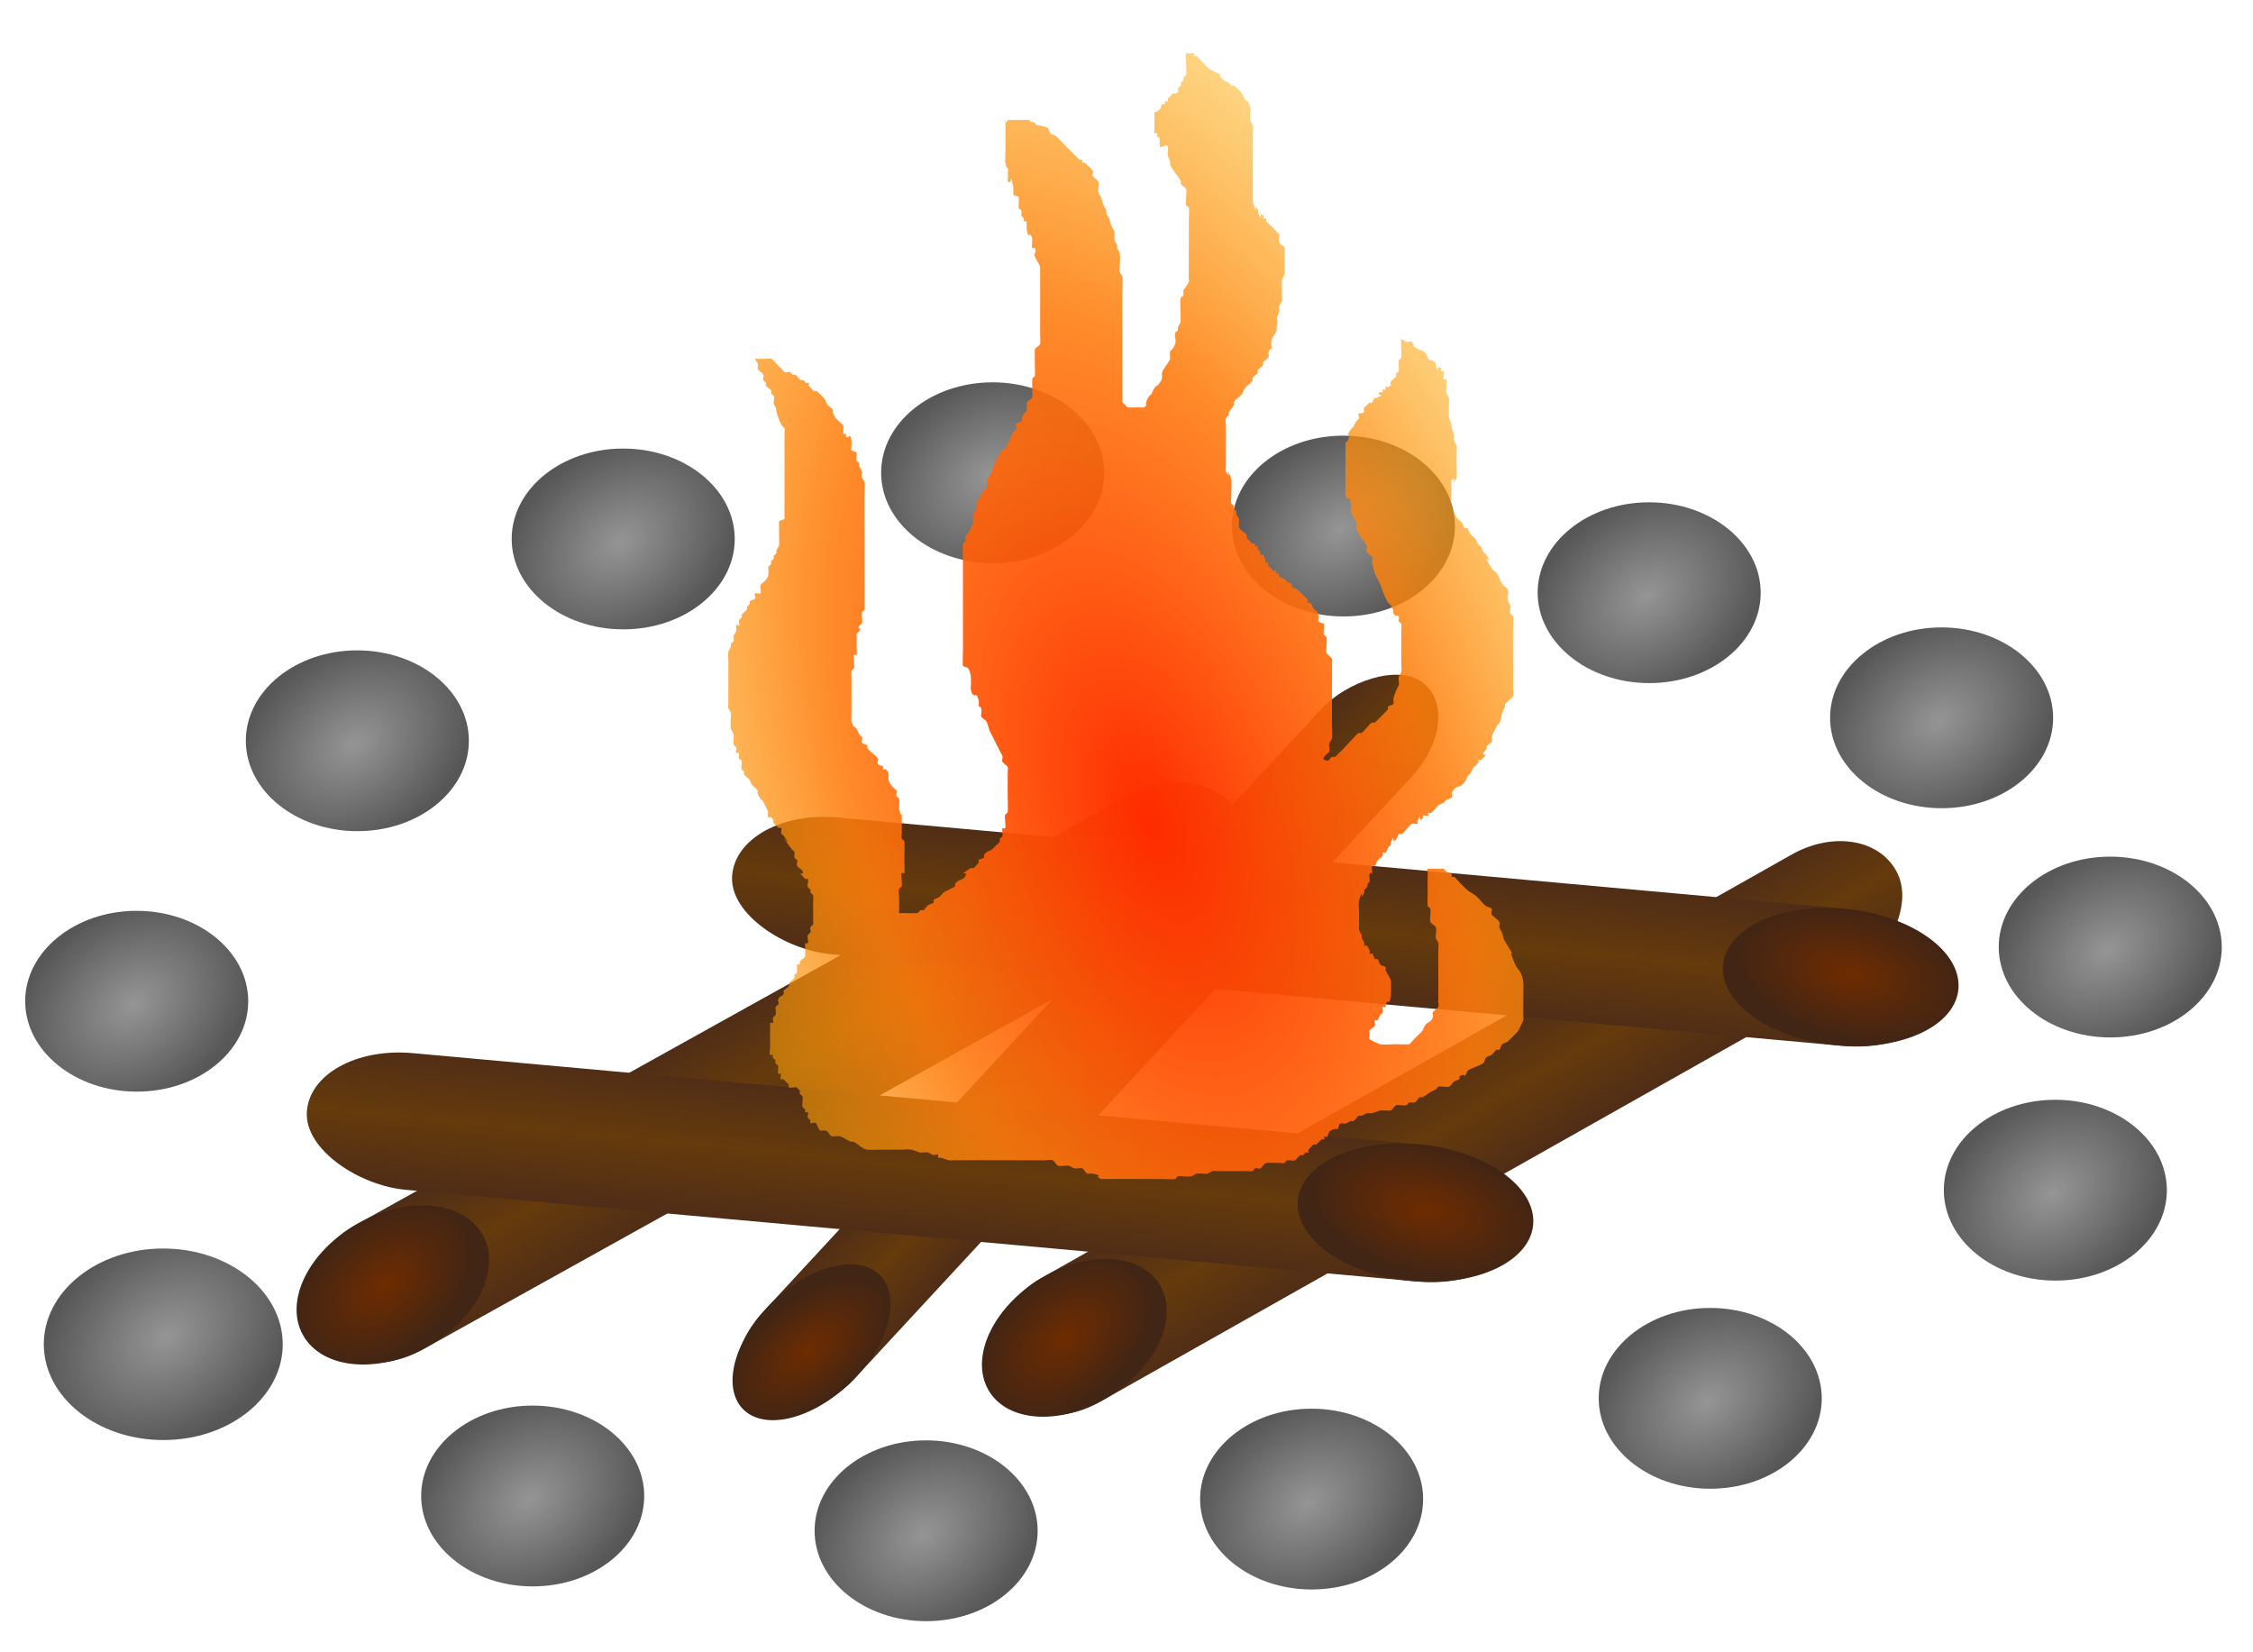 <?xml version="1.0" encoding="UTF-8" standalone="no"?>
<svg
   xmlns:dc="http://purl.org/dc/elements/1.1/"
   xmlns:cc="http://creativecommons.org/ns#"
   xmlns:rdf="http://www.w3.org/1999/02/22-rdf-syntax-ns#"
   xmlns:svg="http://www.w3.org/2000/svg"
   xmlns="http://www.w3.org/2000/svg"
   xmlns:xlink="http://www.w3.org/1999/xlink"
   width="15mm"
   height="11mm"
   viewBox="0 0 15 11"
   version="1.1"
   id="campfire">
  <defs
     id="defs2">
    <linearGradient
       id="linearGradient6501">
      <stop
         style="stop-color:#ff2b00;stop-opacity:1"
         offset="0"
         id="stop6497" />
      <stop
         id="stop6505"
         offset="0.378"
         style="stop-color:#ff7c0d;stop-opacity:0.878" />
      <stop
         style="stop-color:#f7ea00;stop-opacity:0"
         offset="1"
         id="stop6499" />
    </linearGradient>
    <linearGradient
       id="linearGradient6322">
      <stop
         style="stop-color:#959595;stop-opacity:1"
         offset="0"
         id="stop6318" />
      <stop
         style="stop-color:#575757;stop-opacity:1"
         offset="1"
         id="stop6320" />
    </linearGradient>
    <linearGradient
       id="linearGradient6113">
      <stop
         style="stop-color:#6e2c00;stop-opacity:1"
         offset="0"
         id="stop6109" />
      <stop
         style="stop-color:#412515;stop-opacity:1"
         offset="1"
         id="stop6111" />
    </linearGradient>
    <linearGradient
       id="linearGradient6105">
      <stop
         id="stop6101"
         offset="0"
         style="stop-color:#502d16;stop-opacity:1;" />
      <stop
         style="stop-color:#653b0c;stop-opacity:1;"
         offset="0.492"
         id="stop6107" />
      <stop
         id="stop6103"
         offset="1"
         style="stop-color:#502d16;stop-opacity:1" />
    </linearGradient>
    <linearGradient
       xlink:href="#linearGradient6105"
       id="linearGradient6087"
       gradientUnits="userSpaceOnUse"
       x1="143.298"
       y1="-17.837"
       x2="144.229"
       y2="-17.843"
       gradientTransform="translate(-135.328,16.742)" />
    <radialGradient
       xlink:href="#linearGradient6113"
       id="radialGradient6115"
       cx="143.753"
       cy="-14.912"
       fx="143.753"
       fy="-14.912"
       r="0.471"
       gradientTransform="matrix(-0.941,0.159,-0.242,-1.436,140.076,-42.403)"
       gradientUnits="userSpaceOnUse" />
    <radialGradient
       xlink:href="#linearGradient6113"
       id="radialGradient6115-7"
       cx="143.753"
       cy="-14.912"
       fx="143.753"
       fy="-14.912"
       r="0.471"
       gradientTransform="matrix(-0.941,0.159,-0.242,-1.436,278.357,-60.607)"
       gradientUnits="userSpaceOnUse" />
    <linearGradient
       xlink:href="#linearGradient6105"
       id="linearGradient6161"
       gradientUnits="userSpaceOnUse"
       x1="143.298"
       y1="-17.837"
       x2="144.229"
       y2="-17.843"
       gradientTransform="translate(2.954,-1.462)" />
    <linearGradient
       xlink:href="#linearGradient6105"
       id="linearGradient6161-9"
       gradientUnits="userSpaceOnUse"
       x1="143.298"
       y1="-17.837"
       x2="144.229"
       y2="-17.843"
       gradientTransform="translate(-1.44,0.792)" />
    <radialGradient
       xlink:href="#linearGradient6113"
       id="radialGradient6115-7-7"
       cx="143.753"
       cy="-14.912"
       fx="143.753"
       fy="-14.912"
       r="0.471"
       gradientTransform="matrix(-0.941,0.159,-0.242,-1.436,273.964,-58.353)"
       gradientUnits="userSpaceOnUse" />
    <linearGradient
       xlink:href="#linearGradient6105"
       id="linearGradient6161-9-5"
       gradientUnits="userSpaceOnUse"
       x1="143.298"
       y1="-17.837"
       x2="144.229"
       y2="-17.843"
       gradientTransform="translate(-1.44,0.792)" />
    <radialGradient
       xlink:href="#linearGradient6113"
       id="radialGradient6115-7-7-4"
       cx="143.753"
       cy="-14.912"
       fx="143.753"
       fy="-14.912"
       r="0.471"
       gradientTransform="matrix(-0.941,0.159,-0.242,-1.436,273.964,-58.353)"
       gradientUnits="userSpaceOnUse" />
    <linearGradient
       xlink:href="#linearGradient6105"
       id="linearGradient6161-9-3"
       gradientUnits="userSpaceOnUse"
       x1="143.298"
       y1="-17.837"
       x2="144.229"
       y2="-17.843"
       gradientTransform="translate(-1.44,0.792)" />
    <radialGradient
       xlink:href="#linearGradient6113"
       id="radialGradient6115-7-7-8"
       cx="143.753"
       cy="-14.912"
       fx="143.753"
       fy="-14.912"
       r="0.471"
       gradientTransform="matrix(-0.941,0.159,-0.242,-1.436,273.964,-58.353)"
       gradientUnits="userSpaceOnUse" />
    <radialGradient
       xlink:href="#linearGradient6322"
       id="radialGradient6324"
       cx="19.567"
       cy="149.526"
       fx="19.567"
       fy="149.526"
       r="0.626"
       gradientTransform="matrix(0.873,-0.942,0.653,0.705,-91.274,58.144)"
       gradientUnits="userSpaceOnUse" />
    <radialGradient
       xlink:href="#linearGradient6322"
       id="radialGradient6324-2"
       cx="19.567"
       cy="149.526"
       fx="19.567"
       fy="149.526"
       r="0.626"
       gradientTransform="matrix(0.873,-0.942,0.653,0.705,-91.592,59.82)"
       gradientUnits="userSpaceOnUse" />
    <radialGradient
       xlink:href="#linearGradient6322"
       id="radialGradient6324-2-2"
       cx="19.567"
       cy="149.526"
       fx="19.567"
       fy="149.526"
       r="0.626"
       gradientTransform="matrix(0.873,-0.942,0.653,0.705,-95.716,55.246)"
       gradientUnits="userSpaceOnUse" />
    <radialGradient
       xlink:href="#linearGradient6322"
       id="radialGradient6324-2-7"
       cx="19.567"
       cy="149.526"
       fx="19.567"
       fy="149.526"
       r="0.626"
       gradientTransform="matrix(0.873,-0.942,0.653,0.705,-93.945,55.704)"
       gradientUnits="userSpaceOnUse" />
    <radialGradient
       xlink:href="#linearGradient6322"
       id="radialGradient6324-2-6"
       cx="19.567"
       cy="149.526"
       fx="19.567"
       fy="149.526"
       r="0.626"
       gradientTransform="matrix(0.873,-0.942,0.653,0.705,-97.749,54.88)"
       gradientUnits="userSpaceOnUse" />
    <radialGradient
       xlink:href="#linearGradient6322"
       id="radialGradient6324-2-1"
       cx="19.567"
       cy="149.526"
       fx="19.567"
       fy="149.526"
       r="0.626"
       gradientTransform="matrix(0.873,-0.942,0.653,0.705,-92.252,56.566)"
       gradientUnits="userSpaceOnUse" />
    <radialGradient
       xlink:href="#linearGradient6322"
       id="radialGradient6324-2-8"
       cx="19.567"
       cy="149.526"
       fx="19.567"
       fy="149.526"
       r="0.626"
       gradientTransform="matrix(0.873,-0.942,0.653,0.705,-99.889,55.338)"
       gradientUnits="userSpaceOnUse" />
    <radialGradient
       xlink:href="#linearGradient6322"
       id="radialGradient6324-2-3"
       cx="19.567"
       cy="149.526"
       fx="19.567"
       fy="149.526"
       r="0.626"
       gradientTransform="matrix(0.873,-0.942,0.653,0.705,-101.429,56.73)"
       gradientUnits="userSpaceOnUse" />
    <radialGradient
       xlink:href="#linearGradient6322"
       id="radialGradient6324-2-24"
       cx="19.567"
       cy="149.526"
       fx="19.567"
       fy="149.526"
       r="0.626"
       gradientTransform="matrix(0.873,-0.942,0.653,0.705,-102.707,58.526)"
       gradientUnits="userSpaceOnUse" />
    <radialGradient
       xlink:href="#linearGradient6322"
       id="radialGradient6324-2-4"
       cx="19.567"
       cy="149.526"
       fx="19.567"
       fy="149.526"
       r="0.626"
       gradientTransform="matrix(0.935,-0.998,0.7,0.746,-110.757,55.778)"
       gradientUnits="userSpaceOnUse" />
    <radialGradient
       xlink:href="#linearGradient6322"
       id="radialGradient6324-2-248"
       cx="19.567"
       cy="149.526"
       fx="19.567"
       fy="149.526"
       r="0.626"
       gradientTransform="matrix(0.873,-0.942,0.653,0.705,-100.412,61.934)"
       gradientUnits="userSpaceOnUse" />
    <radialGradient
       xlink:href="#linearGradient6322"
       id="radialGradient6324-2-82"
       cx="19.567"
       cy="149.526"
       fx="19.567"
       fy="149.526"
       r="0.626"
       gradientTransform="matrix(0.873,-0.942,0.653,0.705,-98.133,62.172)"
       gradientUnits="userSpaceOnUse" />
    <radialGradient
       xlink:href="#linearGradient6322"
       id="radialGradient6324-2-37"
       cx="19.567"
       cy="149.526"
       fx="19.567"
       fy="149.526"
       r="0.626"
       gradientTransform="matrix(0.873,-0.942,0.653,0.705,-95.901,61.953)"
       gradientUnits="userSpaceOnUse" />
    <radialGradient
       xlink:href="#linearGradient6322"
       id="radialGradient6324-2-12"
       cx="19.567"
       cy="149.526"
       fx="19.567"
       fy="149.526"
       r="0.626"
       gradientTransform="matrix(0.873,-0.942,0.653,0.705,-93.591,61.256)"
       gradientUnits="userSpaceOnUse" />
    <radialGradient
       xlink:href="#linearGradient6501"
       id="radialGradient6503"
       cx="87.998"
       cy="116.153"
       fx="87.998"
       fy="116.153"
       r="3.106"
       gradientTransform="matrix(-1.438,-2.395,1.984,0.221,-15.845,301.408)"
       gradientUnits="userSpaceOnUse" />
  </defs>
  <g
     id="layer1"
     style="display:inline"
     transform="translate(0.099,0.297)">
    <rect
       transform="rotate(60.921)"
       style="display:inline;fill:url(#linearGradient6087);fill-opacity:1;stroke:none;stroke-width:0.319;stroke-opacity:1"
       id="rect14-2"
       width="0.942"
       height="7.076"
       x="7.97"
       y="-4.633"
       ry="0.595" />
    <ellipse
       transform="rotate(60.921)"
       ry="0.685"
       rx="0.471"
       style="display:inline;fill:url(#radialGradient6115);fill-opacity:1;fill-rule:evenodd;stroke-width:0.258"
       id="path4534-6"
       cx="8.44"
       cy="1.814" />
    <g
       transform="matrix(0.948,0.004,-0.044,0.994,-68.834,-111.274)"
       id="g6165">
      <g
         id="g6169">
        <rect
           transform="rotate(60.921)"
           style="display:inline;fill:url(#linearGradient6161);fill-opacity:1;stroke:none;stroke-width:0.319;stroke-opacity:1"
           id="rect14-2-1"
           width="0.942"
           height="7.076"
           x="146.251"
           y="-22.837"
           ry="0.595" />
        <ellipse
           transform="rotate(60.921)"
           ry="0.685"
           rx="0.471"
           style="display:inline;fill:url(#radialGradient6115-7);fill-opacity:1;fill-rule:evenodd;stroke-width:0.258"
           id="path4534-6-9"
           cx="146.722"
           cy="-16.389" />
      </g>
    </g>
    <g
       transform="matrix(-0.356,-0.879,0.937,-0.336,-80.009,123.656)"
       id="g6165-0"
       style="display:inline">
      <g
         transform="matrix(0.439,0.672,-0.684,0.638,130.849,-14.73)"
         id="g6169-0">
        <g
           id="g6248"
           transform="matrix(7.104894e-4,1.182,-1.347,0.073,248.803,11.416)">
          <g
             id="g6252"
             transform="matrix(-0.591,0.761,0.855,0.591,39.826,-16.139)">
            <rect
               transform="rotate(60.921)"
               style="display:inline;fill:url(#linearGradient6161-9);fill-opacity:1;stroke:none;stroke-width:0.319;stroke-opacity:1"
               id="rect14-2-1-2"
               width="0.942"
               height="7.076"
               x="141.858"
               y="-20.583"
               ry="0.595" />
            <ellipse
               transform="rotate(60.921)"
               ry="0.685"
               rx="0.471"
               style="display:inline;fill:url(#radialGradient6115-7-7);fill-opacity:1;fill-rule:evenodd;stroke-width:0.258"
               id="path4534-6-9-6"
               cx="142.329"
               cy="-14.136" />
          </g>
          <g
             style="display:inline"
             id="g6252-1"
             transform="matrix(-0.245,-0.842,-0.709,0.275,191.421,156.681)">
            <rect
               transform="rotate(60.921)"
               style="display:inline;fill:url(#linearGradient6161-9-5);fill-opacity:1;stroke:none;stroke-width:0.319;stroke-opacity:1"
               id="rect14-2-1-2-6"
               width="0.942"
               height="7.076"
               x="141.858"
               y="-20.583"
               ry="0.595" />
            <ellipse
               transform="rotate(60.921)"
               ry="0.685"
               rx="0.471"
               style="display:inline;fill:url(#radialGradient6115-7-7-4);fill-opacity:1;fill-rule:evenodd;stroke-width:0.258"
               id="path4534-6-9-6-7"
               cx="142.329"
               cy="-14.136" />
          </g>
          <g
             style="display:inline"
             id="g6252-0"
             transform="matrix(-0.591,0.761,0.855,0.591,38.468,-13.57)">
            <rect
               transform="rotate(60.921)"
               style="display:inline;fill:url(#linearGradient6161-9-3);fill-opacity:1;stroke:none;stroke-width:0.319;stroke-opacity:1"
               id="rect14-2-1-2-5"
               width="0.942"
               height="7.076"
               x="141.858"
               y="-20.583"
               ry="0.595" />
            <ellipse
               transform="rotate(60.921)"
               ry="0.685"
               rx="0.471"
               style="display:inline;fill:url(#radialGradient6115-7-7-8);fill-opacity:1;fill-rule:evenodd;stroke-width:0.258"
               id="path4534-6-9-6-3"
               cx="142.329"
               cy="-14.136" />
          </g>
          <ellipse
             style="fill:url(#radialGradient6324);fill-opacity:1;fill-rule:evenodd;stroke-width:0.247"
             id="path6316"
             cx="23.465"
             cy="145.105"
             transform="matrix(0.882,-0.472,0.501,0.865,0,0)"
             rx="0.646"
             ry="0.623" />
          <ellipse
             style="display:inline;fill:url(#radialGradient6324-2);fill-opacity:1;fill-rule:evenodd;stroke-width:0.247"
             id="path6316-0"
             cx="23.147"
             cy="146.781"
             rx="0.646"
             ry="0.623"
             transform="matrix(0.882,-0.472,0.501,0.865,0,0)" />
          <ellipse
             style="display:inline;fill:url(#radialGradient6324-2-2);fill-opacity:1;fill-rule:evenodd;stroke-width:0.247"
             id="path6316-0-6"
             cx="19.023"
             cy="142.207"
             rx="0.646"
             ry="0.623"
             transform="matrix(0.882,-0.472,0.501,0.865,0,0)" />
          <ellipse
             style="display:inline;fill:url(#radialGradient6324-2-7);fill-opacity:1;fill-rule:evenodd;stroke-width:0.247"
             id="path6316-0-2"
             cx="20.794"
             cy="142.665"
             rx="0.646"
             ry="0.623"
             transform="matrix(0.882,-0.472,0.501,0.865,0,0)" />
          <ellipse
             style="display:inline;fill:url(#radialGradient6324-2-6);fill-opacity:1;fill-rule:evenodd;stroke-width:0.247"
             id="path6316-0-8"
             cx="16.991"
             cy="141.841"
             rx="0.646"
             ry="0.623"
             transform="matrix(0.882,-0.472,0.501,0.865,0,0)" />
          <ellipse
             style="display:inline;fill:url(#radialGradient6324-2-1);fill-opacity:1;fill-rule:evenodd;stroke-width:0.247"
             id="path6316-0-80"
             cx="22.488"
             cy="143.526"
             rx="0.646"
             ry="0.623"
             transform="matrix(0.882,-0.472,0.501,0.865,0,0)" />
          <ellipse
             style="display:inline;fill:url(#radialGradient6324-2-8);fill-opacity:1;fill-rule:evenodd;stroke-width:0.247"
             id="path6316-0-3"
             cx="14.851"
             cy="142.299"
             rx="0.646"
             ry="0.623"
             transform="matrix(0.882,-0.472,0.501,0.865,0,0)" />
          <ellipse
             style="display:inline;fill:url(#radialGradient6324-2-3);fill-opacity:1;fill-rule:evenodd;stroke-width:0.247"
             id="path6316-0-66"
             cx="13.311"
             cy="143.691"
             rx="0.646"
             ry="0.623"
             transform="matrix(0.882,-0.472,0.501,0.865,0,0)" />
          <ellipse
             style="display:inline;fill:url(#radialGradient6324-2-24);fill-opacity:1;fill-rule:evenodd;stroke-width:0.247"
             id="path6316-0-1"
             cx="12.033"
             cy="145.487"
             rx="0.646"
             ry="0.623"
             transform="matrix(0.882,-0.472,0.501,0.865,0,0)" />
          <ellipse
             style="display:inline;fill:url(#radialGradient6324-2-4);fill-opacity:1;fill-rule:evenodd;stroke-width:0.263"
             id="path6316-0-33"
             transform="matrix(0.882,-0.472,0.501,0.865,0,0)"
             ry="0.66"
             rx="0.692"
             cy="147.851"
             cx="12.187" />
          <ellipse
             style="display:inline;fill:url(#radialGradient6324-2-248);fill-opacity:1;fill-rule:evenodd;stroke-width:0.247"
             id="path6316-0-7"
             cx="14.327"
             cy="148.895"
             rx="0.646"
             ry="0.623"
             transform="matrix(0.882,-0.472,0.501,0.865,0,0)" />
          <ellipse
             style="display:inline;fill:url(#radialGradient6324-2-82);fill-opacity:1;fill-rule:evenodd;stroke-width:0.247"
             id="path6316-0-5"
             cx="16.606"
             cy="149.133"
             rx="0.646"
             ry="0.623"
             transform="matrix(0.882,-0.472,0.501,0.865,0,0)" />
          <ellipse
             style="display:inline;fill:url(#radialGradient6324-2-37);fill-opacity:1;fill-rule:evenodd;stroke-width:0.247"
             id="path6316-0-0"
             cx="18.839"
             cy="148.913"
             rx="0.646"
             ry="0.623"
             transform="matrix(0.882,-0.472,0.501,0.865,0,0)" />
          <ellipse
             style="display:inline;fill:url(#radialGradient6324-2-12);fill-opacity:1;fill-rule:evenodd;stroke-width:0.247"
             id="path6316-0-78"
             cx="21.148"
             cy="148.217"
             rx="0.646"
             ry="0.623"
             transform="matrix(0.882,-0.472,0.501,0.865,0,0)" />
          <path
             style="fill:url(#radialGradient6503);fill-opacity:1;stroke:none;stroke-width:0.251px;stroke-linecap:butt;stroke-linejoin:miter;stroke-opacity:1"
             d="m 87.251,118.829 c -0.032,0.017 -0.063,0.034 -0.095,0.051 -0.004,0.002 -0.011,0.013 -0.014,0.007 -0.003,-0.005 0.018,-0.01 0.014,-0.007 -0.009,0.005 -0.016,0.015 -0.027,0.015 -0.005,-2.1e-4 -0.004,-0.012 -0.009,-0.016 -0.007,-0.005 -0.015,-0.006 -0.023,-0.009 -0.008,-0.003 -0.015,-0.008 -0.023,-0.009 -0.005,-2.1e-4 -0.008,0.009 -0.014,0.007 -0.011,-0.004 -0.008,-0.028 -0.018,-0.032 -0.005,-0.002 -0.008,0.009 -0.014,0.007 -0.005,-0.002 -0.021,-0.043 -0.028,-0.048 -0.007,-0.005 -0.016,-0.003 -0.023,-0.009 -0.005,-0.004 -0.004,-0.012 -0.009,-0.016 -0.007,-0.005 -0.016,-0.003 -0.023,-0.009 -0.005,-0.004 -0.004,-0.014 -0.009,-0.016 -0.005,-0.002 -0.009,0.011 -0.014,0.007 -0.014,-0.011 -0.018,-0.032 -0.028,-0.048 -0.018,-0.032 -0.037,-0.063 -0.055,-0.095 -0.006,-0.011 -0.012,-0.021 -0.018,-0.032 -0.003,-0.005 -0.01,-0.01 -0.009,-0.016 0.001,-0.005 0.013,-0.002 0.014,-0.007 0.002,-0.011 -0.017,-0.02 -0.018,-0.032 -0.001,-0.008 0.006,-0.015 0.004,-0.023 -0.003,-0.012 -0.012,-0.021 -0.018,-0.032 -0.003,-0.005 -0.009,-0.01 -0.009,-0.016 -10e-4,-0.008 0.005,-0.015 0.004,-0.023 -0.003,-0.021 -0.016,-0.011 -0.018,-0.032 -0.004,-0.035 0.013,-0.012 0.009,-0.046 -7.03e-4,-0.006 -0.009,-0.01 -0.009,-0.016 -0.002,-0.016 0.011,-0.03 0.009,-0.046 -7.03e-4,-0.006 -0.009,-0.01 -0.009,-0.016 -1.05e-4,-0.016 0.009,-0.03 0.009,-0.046 -3.7e-5,-0.006 -0.009,-0.01 -0.009,-0.016 -10e-4,-0.008 0.006,-0.015 0.004,-0.023 -2.1e-5,-8e-5 -0.028,-0.048 -0.028,-0.048 10e-4,-0.005 0.013,-0.002 0.014,-0.007 0.001,-0.005 -0.009,-0.01 -0.009,-0.016 -0.002,-0.016 0.011,-0.03 0.009,-0.046 -7.31e-4,-0.006 -0.023,-0.04 -0.028,-0.048 -0.006,-0.011 -0.012,-0.021 -0.018,-0.032 0.004,-0.002 0.014,-10e-4 0.014,-0.007 -0.002,-0.016 -0.026,-0.032 -0.028,-0.048 -10e-4,-0.008 0.005,-0.015 0.004,-0.023 -0.001,-0.012 -0.017,-0.02 -0.018,-0.032 -10e-4,-0.008 0.005,-0.015 0.004,-0.023 -7.04e-4,-0.006 -0.006,-0.011 -0.009,-0.016 -0.003,-0.005 -0.006,-0.011 -0.009,-0.016 -0.018,-0.032 -0.037,-0.063 -0.055,-0.095 -0.004,-0.007 -0.023,-0.044 -0.028,-0.048 -0.007,-0.005 -0.016,-0.003 -0.023,-0.009 -0.005,-0.004 -0.004,-0.012 -0.009,-0.016 -0.007,-0.005 -0.016,-0.003 -0.023,-0.009 -0.014,-0.011 -0.013,-0.037 -0.028,-0.048 -0.005,-0.004 -0.008,0.009 -0.014,0.007 -0.089,-0.034 -0.002,-0.01 -0.041,-0.04 -0.013,-0.01 -0.033,-0.005 -0.046,-0.017 -0.009,-0.008 -0.01,-0.023 -0.018,-0.032 -0.006,-0.006 -0.017,-0.003 -0.023,-0.009 -0.009,-0.008 -0.01,-0.023 -0.018,-0.032 -0.006,-0.006 -0.015,-0.005 -0.023,-0.009 -0.192,-0.103 0.041,0.019 -0.087,-0.058 -0.007,-0.004 -0.017,-0.003 -0.023,-0.009 -0.009,-0.008 -0.009,-0.024 -0.018,-0.032 -0.005,-0.004 -0.008,0.007 -0.014,0.007 -0.008,-2.8e-4 -0.015,-0.006 -0.023,-0.009 -0.008,-0.003 -0.016,-0.003 -0.023,-0.009 -0.005,-0.004 -0.004,-0.012 -0.009,-0.016 -0.007,-0.005 -0.015,-0.008 -0.023,-0.009 -0.005,-2.1e-4 -0.009,0.011 -0.014,0.007 -0.009,-0.007 -0.01,-0.023 -0.018,-0.032 -0.009,-0.01 -0.021,-0.016 -0.032,-0.025 -0.011,-0.008 -0.021,-0.018 -0.032,-0.024 -0.007,-0.004 -0.016,-0.004 -0.023,-0.009 -0.011,-0.007 -0.022,-0.015 -0.032,-0.025 -0.004,-0.004 -0.004,-0.013 -0.009,-0.016 -0.014,-0.009 -0.031,-0.009 -0.046,-0.017 -0.012,-0.006 -0.021,-0.018 -0.032,-0.024 -0.014,-0.009 -0.032,-0.007 -0.046,-0.017 -0.005,-0.004 -0.004,-0.012 -0.009,-0.016 -0.007,-0.005 -0.016,-0.003 -0.023,-0.009 -0.005,-0.004 -0.006,-0.011 -0.009,-0.016 -0.006,-0.011 -0.01,-0.023 -0.018,-0.032 -0.006,-0.006 -0.017,-0.003 -0.023,-0.009 -0.009,-0.008 -0.009,-0.024 -0.018,-0.032 -0.005,-0.004 -0.008,0.009 -0.014,0.007 -0.011,-0.004 -0.009,-0.024 -0.018,-0.032 -0.007,-0.005 -0.016,-0.003 -0.023,-0.009 -0.011,-0.008 -0.025,-0.052 -0.037,-0.063 -0.01,-0.009 -0.022,-0.015 -0.032,-0.024 -0.009,-0.008 -0.038,-0.065 -0.046,-0.079 -0.003,-0.005 -0.005,-0.012 -0.009,-0.016 -0.01,-0.009 -0.022,-0.015 -0.032,-0.024 -0.004,-0.004 -0.006,-0.011 -0.009,-0.016 -0.006,-0.011 -0.012,-0.021 -0.018,-0.032 -0.018,-0.032 -0.037,-0.063 -0.055,-0.095 -0.025,-0.042 -0.049,-0.085 -0.073,-0.127 -0.008,-0.014 -0.034,-0.053 -0.037,-0.063 -0.003,-0.013 -0.002,-0.026 -0.005,-0.039 -0.002,-0.006 -0.009,-0.01 -0.009,-0.016 -0.001,-0.008 0.005,-0.015 0.004,-0.023 -0.001,-0.012 -0.015,-0.02 -0.018,-0.032 -0.003,-0.013 -6.05e-4,-0.026 -0.005,-0.039 -0.004,-0.011 -0.017,-0.02 -0.018,-0.032 -7.03e-4,-0.006 0.013,-0.002 0.014,-0.007 0.002,-0.011 -0.017,-0.02 -0.018,-0.032 -10e-4,-0.008 0.005,-0.015 0.004,-0.023 -7.03e-4,-0.006 -0.009,-0.01 -0.009,-0.016 -8.53e-4,-0.007 0.01,-0.039 0.009,-0.046 -7.03e-4,-0.006 -0.009,-0.01 -0.009,-0.016 -10e-4,-0.008 0.005,-0.015 0.004,-0.023 -7.03e-4,-0.006 -0.01,-0.01 -0.009,-0.016 0.002,-0.012 0.016,-0.018 0.018,-0.03 0.002,-0.011 -0.024,-0.023 -0.018,-0.032 0.005,-0.009 0.022,-0.005 0.027,-0.015 0.003,-0.005 -0.027,-0.041 -0.028,-0.048 -0.002,-0.016 0.009,-0.03 0.009,-0.046 -2.26e-4,-0.036 -3.07e-4,-0.031 -0.014,-0.055 -0.003,-0.005 -0.006,-0.011 -0.009,-0.016 -0.003,-0.005 -0.009,-0.01 -0.009,-0.016 -10e-4,-0.008 0.005,-0.015 0.004,-0.023 -7.03e-4,-0.006 -0.009,-0.01 -0.009,-0.016 -0.001,-0.008 0.005,-0.015 0.004,-0.023 -7.03e-4,-0.006 -0.009,-0.01 -0.009,-0.016 -0.001,-0.008 0.005,-0.015 0.004,-0.023 -7.03e-4,-0.006 -0.008,-0.01 -0.009,-0.016 -0.003,-0.013 -6.05e-4,-0.026 -0.005,-0.039 -0.004,-0.011 -0.012,-0.021 -0.018,-0.032 -0.015,-0.026 -0.031,-0.053 -0.046,-0.079 -0.003,-0.005 -0.006,-0.011 -0.009,-0.016 -0.003,-0.005 -0.01,-0.01 -0.009,-0.016 0.002,-0.012 0.016,-0.018 0.018,-0.03 0.001,-0.005 -0.006,-0.011 -0.009,-0.016 -0.031,-0.053 -0.061,-0.106 -0.092,-0.159 -0.049,-0.085 -0.098,-0.169 -0.147,-0.254 -0.015,-0.026 -0.031,-0.053 -0.046,-0.079 -0.006,-0.011 -0.01,-0.023 -0.018,-0.032 -0.006,-0.006 -0.016,-0.004 -0.023,-0.009 -0.021,-0.013 -0.059,-0.048 -0.073,-0.065 -0.09,-0.109 0.04,0.022 -0.041,-0.04 -0.013,-0.01 -0.015,-0.038 -0.028,-0.048 -0.007,-0.005 -0.016,-0.003 -0.023,-0.009 -0.005,-0.004 -0.004,-0.012 -0.009,-0.016 -0.013,-0.01 -0.032,-0.007 -0.046,-0.017 -0.005,-0.004 -0.004,-0.012 -0.009,-0.016 -0.007,-0.005 -0.017,-0.003 -0.023,-0.009 -0.009,-0.008 -0.009,-0.024 -0.018,-0.032 -0.013,-0.01 -0.031,-0.009 -0.046,-0.017 -0.01,-0.006 -0.01,-0.023 -0.018,-0.032 -0.01,-0.009 -0.025,-0.013 -0.032,-0.024 -0.003,-0.005 0.009,-0.005 0.014,-0.007 0.014,-0.007 0.027,-0.015 0.041,-0.022 0.009,-0.005 0.017,-0.013 0.027,-0.015 0.008,-9.5e-4 0.103,0.041 0.114,0.043 0.011,0.002 0.016,-0.015 0.027,-0.015 0.008,2.9e-4 0.015,0.008 0.023,0.009 0.005,2.1e-4 0.008,-0.008 0.014,-0.007 0.015,0.003 0.03,0.015 0.046,0.017 0.005,9.2e-4 0.008,-0.007 0.014,-0.007 0.008,2.8e-4 0.015,0.008 0.023,0.009 0.005,2.1e-4 0.008,-0.009 0.014,-0.007 0.005,0.002 0.004,0.012 0.009,0.016 0.007,0.005 0.015,0.006 0.023,0.009 0.008,0.003 0.015,0.008 0.023,0.009 0.005,2.1e-4 0.008,-0.007 0.014,-0.007 0.007,2.7e-4 0.061,0.021 0.068,0.026 0.011,0.007 0.021,0.018 0.032,0.024 0.014,0.009 0.032,0.007 0.046,0.017 0.005,0.004 0.006,0.011 0.009,0.016 0.011,0.008 0.021,0.018 0.032,0.025 0.012,0.007 0.061,0.018 0.068,0.026 6.2e-5,6e-5 0.028,0.048 0.028,0.048 0.005,0.002 0.008,-0.009 0.014,-0.007 0.005,0.002 0.004,0.014 0.009,0.016 0.025,0.009 0.001,-0.038 0.036,10e-4 0.012,0.014 0.018,0.032 0.028,0.048 0.003,0.005 0.004,0.014 0.009,0.016 0.012,0.005 0.024,-0.003 0.036,0.001 0.005,0.002 0.021,0.043 0.028,0.048 0.007,0.005 0.016,0.003 0.023,0.009 0.005,0.004 0.005,0.012 0.009,0.016 0.01,0.01 0.022,0.015 0.032,0.025 0.009,0.008 0.01,0.023 0.018,0.032 0.01,0.009 0.022,0.015 0.032,0.024 0.009,0.009 0.054,0.094 0.064,0.111 0.043,0.074 0.086,0.148 0.129,0.222 0.058,0.1 0.116,0.201 0.175,0.301 0.018,0.032 0.037,0.063 0.055,0.095 0.003,0.005 0.006,0.011 0.009,0.016 0.003,0.005 0.009,0.01 0.009,0.016 0.001,0.008 -0.006,0.015 -0.004,0.023 0.002,0.008 0.036,0.055 0.037,0.063 10e-4,0.008 -0.005,0.015 -0.004,0.023 0.006,0.047 0.013,-0.015 0.018,0.032 10e-4,0.008 -0.005,0.015 -0.004,0.023 7.03e-4,0.006 0.006,0.011 0.009,0.016 0.003,0.005 0.006,0.011 0.009,0.016 0.015,0.026 0.031,0.053 0.046,0.079 0.003,0.005 0.01,0.01 0.009,0.016 -0.001,0.005 -0.013,0.002 -0.014,0.007 -0.002,0.008 0.044,0.066 0.046,0.079 0.001,0.008 -0.005,0.015 -0.004,0.023 6.39e-4,0.004 0.035,0.06 0.037,0.063 0.021,0.037 0.043,0.074 0.064,0.111 0.015,0.026 0.031,0.053 0.046,0.079 0.006,0.01 0.02,0.04 0.028,0.048 0.05,0.049 0.013,0.008 0.055,0.033 0.011,0.007 0.021,0.018 0.032,0.025 0.007,0.004 0.016,0.003 0.023,0.009 0.009,0.007 0.008,0.028 0.018,0.032 0.012,0.005 0.024,-0.003 0.036,0.001 0.005,0.002 0.004,0.012 0.009,0.016 0.016,0.012 0.075,0.022 0.091,0.034 0.009,0.007 0.008,0.026 0.018,0.032 0.011,0.007 0.024,-0.003 0.036,0.001 0.005,0.002 0.004,0.014 0.009,0.016 0.005,0.002 0.008,-0.009 0.014,-0.007 0.026,0.01 0.03,0.021 0.041,0.04 0.003,0.005 0.005,0.012 0.009,0.016 0.025,0.024 0.029,0.023 0.055,0.033 0.008,0.003 0.016,0.003 0.023,0.009 0.009,0.007 0.009,0.024 0.018,0.032 0.007,0.005 0.016,0.003 0.023,0.009 0.009,0.006 0.031,0.057 0.037,0.063 0.065,0.073 0.004,-0.024 0.05,0.056 0.015,0.026 0.031,0.053 0.046,0.079 0.006,0.011 0.01,0.023 0.018,0.032 0.006,0.006 0.016,0.003 0.023,0.009 0.006,0.005 0.047,0.081 0.055,0.095 0.005,0.009 0.054,0.088 0.055,0.095 7.03e-4,0.006 -0.013,0.002 -0.014,0.007 -0.002,0.008 0.044,0.066 0.046,0.079 10e-4,0.008 -0.006,0.015 -0.004,0.023 0.004,0.017 0.018,0.032 0.028,0.048 0.015,0.026 0.031,0.053 0.046,0.079 0.003,0.005 0.004,0.014 0.009,0.016 0.005,0.002 0.009,-0.005 0.014,-0.007 0.01,-0.005 0.079,-0.04 0.081,-0.044 0.004,-0.006 6.04e-4,-0.017 0.004,-0.023 0.003,-0.005 0.011,-0.003 0.014,-0.007 0.008,-0.013 0.003,-0.032 0.009,-0.046 0.005,-0.011 0.016,-0.018 0.018,-0.03 10e-4,-0.005 -0.01,-0.01 -0.009,-0.016 0.002,-0.012 0.013,-0.019 0.018,-0.03 0.006,-0.014 0.003,-0.032 0.009,-0.046 0.001,-0.003 0.036,-0.059 0.036,-0.061 0.001,-0.005 -0.006,-0.011 -0.009,-0.016 0.002,-0.008 0.002,-0.016 0.004,-0.023 0.007,-0.016 0.025,-0.031 0.022,-0.053 -0.006,-0.049 -0.044,0.041 -4.03e-4,-0.062 0.002,-0.005 0.011,-0.003 0.014,-0.007 0.004,-0.006 0.003,-0.015 0.004,-0.023 0.002,-0.008 0.005,-0.015 0.004,-0.023 -7.03e-4,-0.006 -0.01,-0.01 -0.009,-0.016 0.002,-0.012 0.016,-0.018 0.018,-0.03 10e-4,-0.005 -0.006,-0.011 -0.009,-0.016 0.002,-0.008 0.002,-0.016 0.004,-0.023 0.005,-0.011 0.013,-0.019 0.018,-0.03 0.003,-0.007 0.003,-0.015 0.004,-0.023 0.003,-0.015 0.009,-0.03 0.009,-0.046 -3.8e-5,-0.006 -0.009,-0.01 -0.009,-0.016 -10e-4,-0.008 0.005,-0.015 0.004,-0.023 -9.4e-4,-0.008 -0.028,-0.043 -0.028,-0.048 10e-4,-0.005 0.014,-0.001 0.014,-0.007 -0.002,-0.017 -0.041,-0.061 -0.046,-0.079 -0.002,-0.008 0.005,-0.015 0.004,-0.023 -9.03e-4,-0.007 -0.056,-0.098 -0.064,-0.111 -0.025,-0.042 -0.049,-0.085 -0.073,-0.127 -0.003,-0.005 -0.006,-0.011 -0.009,-0.016 -0.003,-0.005 -0.004,-0.013 -0.009,-0.016 -0.014,-0.009 -0.031,-0.009 -0.046,-0.017 -0.01,-0.006 -0.01,-0.023 -0.018,-0.032 -0.01,-0.01 -0.021,-0.016 -0.032,-0.025 -0.032,-0.024 -0.064,-0.049 -0.096,-0.073 -0.011,-0.008 -0.022,-0.015 -0.032,-0.025 -0.014,-0.013 -0.026,-0.029 -0.041,-0.04 -0.013,-0.01 -0.032,-0.007 -0.046,-0.017 -0.005,-0.004 -0.006,-0.011 -0.009,-0.016 -0.006,-0.011 -0.01,-0.023 -0.018,-0.032 -0.006,-0.006 -0.015,-0.006 -0.023,-0.009 -0.006,-0.011 -0.01,-0.023 -0.018,-0.032 -0.053,-0.059 -0.025,0.017 -0.077,-0.042 -0.008,-0.009 -0.012,-0.021 -0.018,-0.032 -0.019,-0.033 -0.035,-0.066 -0.069,-0.088 -0.011,-0.007 -0.025,0.005 -0.036,-0.001 -0.005,-0.003 -0.05,-0.086 -0.055,-0.095 -0.046,-0.079 -0.092,-0.159 -0.138,-0.238 -0.055,-0.095 -0.11,-0.19 -0.165,-0.285 -0.005,-0.009 -0.064,-0.105 -0.064,-0.111 -0.001,-0.008 0.003,-0.015 0.004,-0.023 -0.006,-0.011 -0.015,-0.02 -0.018,-0.032 -0.002,-0.008 0.004,-0.015 0.004,-0.023 -9.7e-5,-0.013 -0.003,-0.026 -0.005,-0.039 -0.002,-0.013 -7e-5,-0.026 -0.005,-0.039 -0.006,-0.017 -0.021,-0.031 -0.028,-0.048 -0.005,-0.013 -0.002,-0.026 -0.005,-0.039 -0.002,-0.006 -0.006,-0.011 -0.009,-0.016 -0.005,-0.018 -0.012,-0.036 -0.014,-0.055 -0.001,-0.008 0.005,-0.015 0.004,-0.023 -7.04e-4,-0.006 -0.009,-0.01 -0.009,-0.016 -0.002,-0.016 0.013,-0.03 0.009,-0.046 -0.003,-0.012 -0.012,-0.021 -0.018,-0.032 -0.003,-0.005 -0.009,-0.01 -0.009,-0.016 -1.34e-4,-0.021 -2.66e-4,-0.041 -4.04e-4,-0.062 -0.003,-0.005 -0.008,-0.01 -0.009,-0.016 -0.004,-0.015 -0.015,-0.103 -0.014,-0.117 7.38e-4,-0.016 0.009,-0.03 0.009,-0.046 -2.53e-4,-0.038 -0.014,-0.079 -0.014,-0.117 -4.6e-5,-0.008 0.005,-0.015 0.004,-0.023 -0.001,-0.012 -0.02,-0.021 -0.018,-0.032 0.002,-0.012 0.016,-0.018 0.018,-0.03 10e-4,-0.005 -0.008,-0.01 -0.009,-0.016 -0.003,-0.013 -0.005,-0.026 -0.005,-0.039 -4.6e-5,-0.008 0.006,-0.015 0.004,-0.023 -0.003,-0.011 -0.015,-0.02 -0.018,-0.032 -0.025,-0.024 0.005,-0.041 -4.04e-4,-0.062 -0.003,-0.012 -0.012,-0.021 -0.018,-0.032 -0.005,-0.009 -0.044,-0.071 -0.046,-0.079 -0.002,-0.008 0.005,-0.015 0.004,-0.023 -7.03e-4,-0.006 -0.006,-0.011 -0.009,-0.016 -0.009,-0.016 -0.018,-0.032 -0.028,-0.048 -0.007,-0.012 -0.054,-0.09 -0.055,-0.095 -0.003,-0.016 0.011,-0.03 0.009,-0.046 -5.32e-4,-0.005 -0.031,-0.053 -0.037,-0.063 -0.031,-0.053 -0.061,-0.106 -0.092,-0.159 -0.031,-0.053 -0.061,-0.106 -0.092,-0.159 -0.012,-0.021 -0.025,-0.042 -0.037,-0.063 -0.003,-0.005 -0.005,-0.012 -0.009,-0.016 -0.019,-0.019 -0.045,-0.03 -0.064,-0.049 -0.021,-0.02 0.004,-0.023 -0.028,-0.048 -0.005,-0.004 -0.008,0.009 -0.014,0.007 -0.006,-0.002 -0.028,-0.057 -0.037,-0.063 -0.049,-0.037 0.006,0.035 -0.055,-0.033 -3.88e-4,-4.2e-4 -0.027,-0.048 -0.028,-0.048 -0.005,-0.002 -0.008,0.009 -0.014,0.007 -0.005,-0.002 -0.004,-0.012 -0.009,-0.016 -0.007,-0.005 -0.015,-0.006 -0.023,-0.009 -0.006,-0.011 -0.01,-0.023 -0.018,-0.032 -0.006,-0.006 -0.017,-0.003 -0.023,-0.009 -0.008,-0.008 -0.031,-0.06 -0.037,-0.063 -0.011,-0.007 -0.024,0.003 -0.036,-10e-4 -1.22e-4,-4e-5 -0.027,-0.047 -0.028,-0.048 -0.085,-0.095 -3.4e-4,-1.3e-4 -0.046,-0.017 -0.005,-0.002 -0.006,-0.011 -0.009,-0.016 -0.009,-0.016 -0.018,-0.032 -0.028,-0.048 -0.025,-0.044 0.017,0.024 -0.041,-0.04 -0.008,-0.009 -0.012,-0.021 -0.018,-0.032 -0.006,-0.011 -0.012,-0.021 -0.018,-0.032 -0.02,-0.035 -0.027,-0.047 -0.064,-0.111 -0.012,-0.021 -0.025,-0.042 -0.037,-0.063 -0.003,-0.005 -0.014,-0.013 -0.009,-0.016 0.004,-0.002 0.005,0.018 0.009,0.016 0.006,-0.003 6.04e-4,-0.017 0.004,-0.023 0.002,-0.004 0.047,-0.025 0.054,-0.029 0.007,-0.004 0.05,-0.029 0.054,-0.029 0.075,0.029 -0.017,-6.2e-4 0.036,0.001 0.008,2.8e-4 0.015,0.008 0.023,0.009 0.005,2.1e-4 0.009,-0.005 0.014,-0.007 0.017,-0.002 0.033,-0.01 0.05,-0.006 0.012,0.003 0.02,0.02 0.032,0.024 0.012,0.005 0.024,-0.002 0.036,0.001 0.023,0.006 0.046,0.017 0.068,0.026 0.038,0.014 0.076,0.029 0.114,0.043 0.008,0.003 0.015,0.006 0.023,0.009 0.004,-0.002 0.008,-0.009 0.014,-0.007 0.005,0.002 0.004,0.014 0.009,0.016 0.005,0.002 0.008,-0.007 0.014,-0.007 0.005,2e-4 0.064,0.022 0.068,0.026 0.009,0.007 0.008,0.026 0.018,0.032 0.014,0.009 0.032,0.007 0.046,0.017 0.019,0.015 0.02,0.045 0.037,0.063 0.009,0.01 0.022,0.015 0.032,0.024 0.014,0.013 0.027,0.028 0.041,0.04 0.01,0.009 0.022,0.015 0.032,0.024 0.004,0.004 0.005,0.012 0.009,0.016 0.01,0.009 0.022,0.015 0.032,0.024 0.014,0.013 0.027,0.028 0.041,0.04 0.01,0.009 0.023,0.014 0.032,0.024 0.012,0.014 0.016,0.033 0.028,0.048 0.009,0.011 0.022,0.015 0.032,0.025 0.004,0.004 0.005,0.012 0.009,0.016 0.01,0.009 0.023,0.014 0.032,0.024 0.019,0.024 0.031,0.053 0.046,0.079 0.006,0.011 0.01,0.023 0.018,0.032 0.009,0.01 0.022,0.015 0.032,0.024 0.01,0.009 0.055,0.096 0.064,0.111 0.055,0.095 0.11,0.19 0.165,0.285 0.049,0.085 0.098,0.169 0.147,0.254 0.012,0.021 0.025,0.042 0.037,0.063 0.003,0.005 0.006,0.011 0.009,0.016 0.003,0.005 0.004,0.012 0.009,0.016 0.007,0.005 0.015,0.006 0.023,0.009 0.008,0.003 0.015,0.008 0.023,0.009 0.005,2.2e-4 0.047,-0.025 0.054,-0.029 0.009,-0.005 0.021,-0.007 0.027,-0.015 0.018,-0.021 -1.35e-4,-0.021 -0.005,-0.039 -0.003,-0.013 -0.005,-0.026 -0.005,-0.039 -4.6e-5,-0.008 0.004,-0.015 0.004,-0.023 -7.7e-5,-0.013 -0.005,-0.026 -0.005,-0.039 -1.05e-4,-0.016 0.009,-0.03 0.009,-0.046 -2.24e-4,-0.036 -3.06e-4,-0.031 -0.014,-0.055 -0.003,-0.005 -0.008,-0.01 -0.009,-0.016 -0.01,-0.041 2.72e-4,-0.057 -0.005,-0.101 -7.17e-4,-0.006 -0.006,-0.011 -0.009,-0.016 -0.006,-0.011 -0.015,-0.02 -0.018,-0.032 -0.002,-0.008 0.003,-0.015 0.004,-0.023 -0.002,-0.013 -6.05e-4,-0.026 -0.005,-0.039 -0.007,-0.023 -0.031,-0.04 -0.037,-0.063 -0.002,-0.008 0.005,-0.015 0.004,-0.023 -7.03e-4,-0.006 -0.008,-0.01 -0.009,-0.016 -0.003,-0.013 -6.05e-4,-0.026 -0.005,-0.039 -0.004,-0.011 -0.012,-0.021 -0.018,-0.032 -0.015,-0.025 -0.059,-0.094 -0.064,-0.111 -0.003,-0.008 0.006,-0.015 0.004,-0.023 -0.003,-0.011 -0.012,-0.021 -0.018,-0.032 -1.34e-4,-0.021 0.004,-0.041 -4.04e-4,-0.062 -0.002,-0.012 -0.012,-0.021 -0.018,-0.032 -0.006,-0.011 -0.012,-0.021 -0.018,-0.032 -0.021,-0.037 -0.043,-0.074 -0.064,-0.111 -0.037,-0.063 -0.073,-0.127 -0.11,-0.19 -0.009,-0.015 -0.038,-0.072 -0.046,-0.079 -0.006,-0.006 -0.016,-0.003 -0.023,-0.009 -0.01,-0.008 -0.047,-0.09 -0.055,-0.095 -0.014,-0.009 -0.031,-0.009 -0.046,-0.017 -0.005,-0.003 -0.004,-0.012 -0.009,-0.016 -0.034,-0.026 -0.075,-0.04 -0.109,-0.066 -0.005,-0.004 -0.005,-0.011 -0.009,-0.016 -0.013,-0.014 -0.028,-0.026 -0.041,-0.04 -0.004,-0.005 -0.004,-0.013 -0.009,-0.016 -0.031,-0.08 -0.04,-0.003 -0.059,-0.01 -2.2e-5,-1e-5 -0.028,-0.048 -0.028,-0.048 -0.006,-0.006 -0.016,-0.003 -0.023,-0.009 -0.005,-0.004 -0.004,-0.014 -0.009,-0.016 -0.005,-0.002 -0.008,0.009 -0.014,0.007 -0.005,-0.002 -0.006,-0.011 -0.009,-0.016 -0.018,-0.032 -0.037,-0.063 -0.055,-0.095 -0.021,-0.036 -0.001,0.007 0.009,-0.046 0.002,-0.012 -0.007,-0.027 -0.005,-0.039 10e-4,-0.005 0.013,-0.002 0.014,-0.007 0.001,-0.005 -0.01,-0.01 -0.009,-0.016 0.001,-0.005 0.013,-0.002 0.014,-0.007 10e-4,-0.005 -0.009,-0.01 -0.009,-0.016 -0.001,-0.008 0.003,-0.015 0.004,-0.023 0.002,-0.008 6.04e-4,-0.017 0.004,-0.023 0.003,-0.005 0.011,-0.003 0.014,-0.007 0.02,-0.034 -0.002,-0.012 -0.005,-0.039 -10e-4,-0.008 0.005,-0.015 0.004,-0.023 -7.03e-4,-0.006 -0.009,-0.01 -0.009,-0.016 -0.001,-0.008 0.005,-0.015 0.004,-0.023 -7.03e-4,-0.006 -0.009,-0.01 -0.009,-0.016 -0.001,-0.008 0.005,-0.015 0.004,-0.023 -6.07e-4,-0.006 -0.041,-0.071 -0.046,-0.079 -0.009,-0.016 -0.025,-0.03 -0.028,-0.048 -7.03e-4,-0.006 0.009,-0.005 0.014,-0.007 0.009,-0.005 0.016,-0.015 0.027,-0.015 0.005,2.1e-4 0.004,0.014 0.009,0.016 0.005,0.002 0.008,-0.007 0.014,-0.007 0.008,2.8e-4 0.015,0.006 0.023,0.009 0.009,0.003 0.077,0.033 0.091,0.034 0.206,0.008 -0.009,-0.016 0.105,0.027 0.012,0.005 0.024,-7.3e-4 0.036,10e-4 0.008,0.001 0.015,0.008 0.023,0.009 0.005,2.1e-4 0.008,-0.007 0.014,-0.007 0.007,2.6e-4 0.061,0.021 0.068,0.026 0.011,0.007 0.021,0.018 0.032,0.024 0.042,0.025 0.005,-0.016 0.055,0.033 0.012,0.012 0.033,0.065 0.046,0.079 0.009,0.01 0.022,0.015 0.032,0.024 0.008,0.008 0.022,0.037 0.028,0.048 0.015,0.026 0.031,0.053 0.046,0.079 0.049,0.085 0.098,0.169 0.147,0.254 0.012,0.021 0.025,0.042 0.037,0.063 0.003,0.005 0.005,0.012 0.009,0.016 0.099,0.097 -0.018,-0.023 0.055,0.033 0.005,0.004 0.004,0.012 0.009,0.016 0.066,0.051 -0.011,-0.016 0.036,10e-4 0.005,0.002 0.004,0.014 0.009,0.016 0.005,0.002 0.008,-0.009 0.014,-0.007 0.005,0.002 0.004,0.012 0.009,0.016 0.007,0.005 0.015,0.006 0.023,0.009 0.018,0.007 0.053,0.016 0.068,0.026 0.035,-1.3e-4 0.031,0.041 0.05,0.056 0.013,0.01 0.031,0.009 0.046,0.017 0.005,0.003 0.006,0.011 0.009,0.016 0.003,0.005 0.006,0.011 0.009,0.016 0.018,0.032 0.037,0.063 0.055,0.095 0.006,0.011 0.015,0.02 0.018,0.032 0.004,0.013 0.002,0.026 0.005,0.039 0.002,0.006 0.006,0.011 0.009,0.016 0.015,0.026 0.031,0.053 0.046,0.079 0.006,0.011 0.015,0.02 0.018,0.032 0.004,0.013 6.05e-4,0.026 0.005,0.039 0.004,0.011 0.014,0.02 0.018,0.032 0.038,0.15 -0.015,-0.036 0.042,0.102 0.023,0.03 0.007,0.063 0.019,0.094 0.065,0.112 0.015,0.004 0.023,0.071 0.001,0.012 0.018,0.02 0.018,0.032 1.06e-4,0.016 -0.009,0.03 -0.009,0.046 2.4e-5,0.006 0.009,0.01 0.009,0.016 0.002,0.016 -0.011,0.03 -0.009,0.046 7.03e-4,0.006 0.009,0.01 0.009,0.016 0.002,0.016 -0.011,0.03 -0.009,0.046 7.03e-4,0.006 0.009,0.01 0.009,0.016 1.52e-4,0.024 -0.013,0.045 -0.013,0.069 7.7e-5,0.013 0.005,0.026 0.005,0.039 1.22e-4,0.019 -0.015,0.052 -0.013,0.069 7.03e-4,0.006 0.009,0.01 0.009,0.016 0.003,0.021 -0.002,0.041 4.04e-4,0.062 7.03e-4,0.006 0.009,0.01 0.009,0.016 0.001,0.008 -0.006,0.015 -0.004,0.023 0.004,0.017 0.018,0.032 0.028,0.048 0.025,0.042 0.049,0.085 0.073,0.127 0.018,0.032 0.037,0.063 0.055,0.095 0.004,0.007 0.023,0.044 0.028,0.048 0.073,0.056 -0.045,-0.064 0.055,0.033 0.009,0.009 0.054,0.094 0.064,0.111 0.006,0.011 0.01,0.023 0.018,0.032 0.006,0.006 0.016,0.003 0.023,0.009 0.005,0.004 0.004,0.012 0.009,0.016 0.007,0.005 0.016,0.003 0.023,0.009 0.005,0.004 0.005,0.012 0.009,0.016 0.01,0.01 0.022,0.015 0.032,0.025 0.009,0.009 0.018,0.04 0.028,0.048 0.019,0.015 0.049,0.011 0.068,0.026 0.005,0.004 0.004,0.012 0.009,0.016 0.007,0.005 0.015,0.006 0.023,0.009 0.008,0.003 0.015,0.008 0.023,0.009 0.005,2.1e-4 0.008,-0.009 0.014,-0.007 0.005,0.002 0.004,0.014 0.009,0.016 0.005,0.002 0.008,-0.009 0.014,-0.007 0.005,0.002 0.004,0.012 0.009,0.016 0.007,0.005 0.016,0.003 0.023,0.009 0.005,0.004 0.004,0.014 0.009,0.016 0.005,0.002 0.009,-0.005 0.014,-0.007 0.011,0.008 0.022,0.015 0.032,0.025 0.004,0.004 0.004,0.014 0.009,0.016 0.005,0.002 0.008,-0.009 0.014,-0.007 0.005,0.002 0.004,0.012 0.009,0.016 0.007,0.005 0.015,0.006 0.023,0.009 0.008,0.003 0.015,0.008 0.023,0.009 0.005,2e-4 0.008,-0.009 0.014,-0.007 0.005,0.002 0.004,0.014 0.009,0.016 0.005,0.002 0.008,-0.009 0.014,-0.007 0.005,0.002 0.004,0.014 0.009,0.016 0.012,0.005 0.024,-7.3e-4 0.036,0.001 0.008,0.001 0.015,0.007 0.023,0.009 0.012,0.002 0.024,-0.003 0.036,0.001 0.005,0.002 0.004,0.014 0.009,0.016 0.012,0.005 0.024,-7.3e-4 0.036,10e-4 0.008,0.001 0.085,0.03 0.091,0.034 0.005,0.004 0.004,0.014 0.009,0.016 0.005,0.002 0.008,-0.009 0.014,-0.007 0.012,0.005 0.021,0.018 0.032,0.024 0.033,0.02 0.018,-0.008 0.055,0.033 0.008,0.009 0.008,0.026 0.018,0.032 0.011,0.007 0.024,-0.003 0.036,0.001 0.006,0.002 0.028,0.057 0.037,0.063 0.007,0.005 0.016,0.003 0.023,0.009 0.01,0.008 0.045,0.087 0.055,0.095 0.006,0.004 0.04,0.013 0.046,0.017 0.005,0.004 0.03,0.052 0.037,0.063 0.025,0.042 0.049,0.085 0.073,0.127 0.04,0.069 0.08,0.137 0.119,0.206 0.011,0.018 0.041,0.063 0.046,0.079 0.004,0.013 0.002,0.026 0.005,0.039 0.003,0.013 0.026,0.036 0.028,0.048 9.47e-4,0.008 -0.02,0.061 4.04e-4,0.062 0.041,0.002 0.02,-0.017 0.032,-0.038 0.003,-0.005 0.011,-0.003 0.014,-0.007 0.006,-0.01 0.023,-0.119 0.026,-0.139 0.002,-0.012 0.008,-0.061 0.013,-0.069 0.003,-0.005 0.011,-0.003 0.014,-0.007 0.009,-0.015 0.009,-0.077 0.018,-0.092 0.003,-0.005 0.012,-0.002 0.014,-0.007 0.003,-0.007 0.022,-0.107 0.022,-0.116 -3.7e-5,-0.006 -0.01,-0.01 -0.009,-0.016 0.002,-0.012 0.018,-0.018 0.018,-0.03 -8.1e-5,-0.011 -0.014,-0.02 -0.018,-0.032 -0.007,-0.018 -0.01,-0.036 -0.014,-0.055 -0.003,-0.013 -0.002,-0.026 -0.005,-0.039 -0.004,-0.017 -0.022,-0.03 -0.028,-0.048 -0.004,-0.013 -6.05e-4,-0.026 -0.005,-0.039 -0.006,-0.017 -0.018,-0.032 -0.028,-0.048 -0.018,-0.032 -0.037,-0.063 -0.055,-0.095 -0.018,-0.032 -0.037,-0.063 -0.055,-0.095 -0.004,-0.007 -0.023,-0.044 -0.028,-0.048 -0.007,-0.005 -0.015,-0.006 -0.023,-0.009 -0.006,-0.011 -0.009,-0.024 -0.018,-0.032 -0.005,-0.004 -0.008,0.007 -0.014,0.007 -0.008,-2.8e-4 -0.016,-0.003 -0.023,-0.009 -0.005,-0.004 -0.006,-0.011 -0.009,-0.016 -0.011,-0.008 -0.021,-0.018 -0.032,-0.024 -0.007,-0.004 -0.016,-0.004 -0.023,-0.009 -0.039,-0.024 -0.071,-0.059 -0.105,-0.089 -0.02,-0.018 -0.045,-0.03 -0.064,-0.049 -0.018,-0.018 -0.034,-0.037 -0.05,-0.056 -0.008,-0.009 -0.008,-0.026 -0.018,-0.032 -0.014,-0.009 -0.032,-0.007 -0.046,-0.017 -0.009,-0.007 -0.012,-0.021 -0.018,-0.032 -0.011,-0.008 -0.021,-0.018 -0.032,-0.024 -0.007,-0.004 -0.016,-0.004 -0.023,-0.009 -0.011,-0.007 -0.021,-0.016 -0.032,-0.024 -0.011,-0.008 -0.023,-0.014 -0.032,-0.025 -0.008,-0.009 -0.01,-0.023 -0.018,-0.032 -0.018,-0.02 -0.046,-0.028 -0.064,-0.049 -0.012,-0.014 -0.016,-0.033 -0.028,-0.048 -0.048,-0.058 -0.014,-0.002 -0.055,-0.033 -0.004,-0.003 -0.035,-0.06 -0.037,-0.063 -0.018,-0.032 -0.037,-0.063 -0.055,-0.095 -0.021,-0.037 -0.043,-0.074 -0.064,-0.111 -0.006,-0.011 -0.012,-0.021 -0.018,-0.032 -0.003,-0.005 -0.009,-0.01 -0.009,-0.016 -10e-4,-0.008 0.006,-0.015 0.004,-0.023 -0.02,-0.079 -0.023,0.02 -0.023,-0.071 -4.6e-5,-0.008 0.004,-0.015 0.004,-0.023 -7.7e-5,-0.013 -0.005,-0.026 -0.005,-0.039 -4.6e-5,-0.008 0.005,-0.015 0.004,-0.023 -0.001,-0.012 -0.02,-0.021 -0.018,-0.032 10e-4,-0.005 0.011,-0.003 0.014,-0.007 0.02,-0.034 -0.002,-0.012 -0.005,-0.039 -0.001,-0.008 0.003,-0.015 0.004,-0.023 0.002,-0.008 6.04e-4,-0.017 0.004,-0.023 0.003,-0.005 0.013,-0.002 0.014,-0.007 -0.012,-0.096 -0.012,-0.011 0.009,-0.046 0.037,-0.063 -0.014,0.009 -0.005,-0.039 0.001,-0.005 0.013,-0.002 0.014,-0.007 0.001,-0.005 -0.01,-0.01 -0.009,-0.016 10e-4,-0.005 0.013,-0.002 0.014,-0.007 0.001,-0.005 -0.01,-0.01 -0.009,-0.016 10e-4,-0.005 0.011,-0.003 0.014,-0.007 0.02,-0.034 -0.002,-0.012 -0.005,-0.039 -8.53e-4,-0.007 0.01,-0.039 0.009,-0.046 -7.04e-4,-0.006 -0.009,-0.01 -0.009,-0.016 -0.001,-0.008 0.005,-0.015 0.004,-0.023 -0.001,-0.009 -0.035,-0.055 -0.037,-0.063 -0.002,-0.008 0.005,-0.015 0.004,-0.023 -7.17e-4,-0.006 -0.03,-0.052 -0.037,-0.063 -0.006,-0.011 -0.012,-0.021 -0.018,-0.032 -0.003,-0.005 -0.014,-0.013 -0.009,-0.016 0.01,-0.005 0.025,0.004 0.036,0.001 0.01,-0.002 0.016,-0.016 0.027,-0.015 0.012,0.002 0.02,0.021 0.032,0.024 0.024,0.006 0.048,-0.004 0.073,0.003 0.012,0.003 0.021,0.018 0.032,0.025 0.042,0.025 0.004,-0.011 0.059,0.01 0.005,0.002 0.004,0.012 0.009,0.016 0.066,0.051 -0.011,-0.016 0.036,0.001 0.005,0.002 0.004,0.014 0.009,0.016 0.005,0.002 0.009,-0.011 0.014,-0.007 0.009,0.007 0.012,0.021 0.018,0.032 0.003,0.005 0.004,0.014 0.009,0.016 0.005,0.002 0.009,-0.011 0.014,-0.007 0.01,0.008 0.035,0.068 0.046,0.079 0.009,0.01 0.023,0.014 0.032,0.025 0.008,0.009 0.012,0.021 0.018,0.032 0.009,0.016 0.018,0.032 0.028,0.048 0.006,0.011 0.011,0.022 0.018,0.032 0.012,0.015 0.028,0.026 0.041,0.04 0.004,0.005 0.005,0.011 0.009,0.016 0.013,0.014 0.029,0.025 0.041,0.04 0.008,0.009 0.01,0.023 0.018,0.032 0.009,0.01 0.023,0.014 0.032,0.024 0.008,0.009 0.012,0.021 0.018,0.032 0.018,0.032 0.037,0.063 0.055,0.095 0.005,0.008 0.036,0.058 0.037,0.063 0.01,0.081 -0.009,-0.018 -0.018,0.03 -10e-4,0.005 0.006,0.011 0.009,0.016 0.018,0.032 0.037,0.063 0.055,0.095 0.006,0.011 0.01,0.023 0.018,0.032 0.013,0.014 0.053,0.054 0.073,0.065 0.015,0.008 0.031,0.009 0.046,0.017 0.012,0.006 0.02,0.02 0.032,0.024 0.005,0.002 0.008,-0.009 0.014,-0.007 0.012,0.005 0.021,0.018 0.032,0.024 0.014,0.009 0.031,0.009 0.046,0.017 0.011,0.007 0.021,0.018 0.032,0.024 0.007,0.004 0.016,0.004 0.023,0.009 0.011,0.007 0.021,0.018 0.032,0.024 0.007,0.004 0.016,0.004 0.023,0.009 0.111,0.067 -0.068,-0.029 0.073,0.065 0.014,0.009 0.031,0.009 0.046,0.017 0.023,0.012 0.041,0.036 0.064,0.049 0.015,0.008 0.032,0.007 0.046,0.017 0.019,0.015 0.02,0.045 0.037,0.063 0.009,0.01 0.022,0.015 0.032,0.025 0.009,0.009 0.018,0.04 0.028,0.048 0.007,0.005 0.016,0.003 0.023,0.009 0.005,0.003 0.041,0.071 0.046,0.079 0.034,0.058 0.067,0.116 0.101,0.174 0.028,0.048 0.055,0.095 0.083,0.143 0.006,0.011 0.012,0.021 0.018,0.032 0.009,0.016 0.025,0.03 0.028,0.048 0.003,0.025 -0.012,0.045 -0.013,0.069 -2.76e-4,0.006 0.008,0.01 0.009,0.016 0.003,0.013 0.002,0.026 0.005,0.039 0.006,0.024 0.018,0.047 0.023,0.071 0.002,0.008 -0.004,0.015 -0.004,0.023 9.7e-5,0.013 0.003,0.026 0.005,0.039 0.002,0.013 6.06e-4,0.026 0.005,0.039 0.004,0.011 0.015,0.02 0.018,0.032 0.004,0.016 -0.011,0.03 -0.009,0.046 7.03e-4,0.006 0.009,0.01 0.009,0.016 0.001,0.008 -0.005,0.015 -0.004,0.023 0.006,0.048 0.031,-0.035 0.014,0.055 -0.001,0.005 -0.013,0.002 -0.014,0.007 -10e-4,0.005 0.009,0.01 0.009,0.016 0.002,0.016 -0.009,0.03 -0.009,0.046 7.7e-5,0.013 0.005,0.026 0.005,0.039 4.6e-5,0.008 -0.004,0.015 -0.004,0.023 7.7e-5,0.013 0.005,0.026 0.005,0.039 -0.004,0.082 -0.027,0.018 -0.031,0.1 -5.37e-4,0.011 0.018,0.02 0.018,0.032 7.7e-5,0.013 -0.013,0.019 -0.018,0.03 -0.003,0.007 -0.002,0.016 -0.004,0.023 -0.005,0.011 -0.013,0.019 -0.018,0.03 -0.007,0.016 -0.005,0.056 -0.013,0.069 -0.003,0.005 -0.013,0.002 -0.014,0.007 -0.001,0.005 0.01,0.01 0.009,0.016 -0.002,0.011 -0.025,0.004 -0.027,0.015 -10e-4,0.005 0.01,0.01 0.009,0.016 -0.009,0.048 -0.028,-0.051 -0.018,0.03 7.03e-4,0.006 0.01,0.01 0.009,0.016 -0.002,0.011 -0.022,0.005 -0.027,0.015 -0.009,0.015 -0.009,0.077 -0.018,0.092 -0.003,0.005 -0.013,0.002 -0.014,0.007 -0.002,0.012 0.007,0.027 0.005,0.039 -0.009,0.048 -0.028,-0.051 -0.018,0.03 7.03e-4,0.006 0.009,0.01 0.009,0.016 10e-4,0.008 -0.004,0.015 -0.004,0.023 7.7e-5,0.013 0.007,0.027 0.005,0.039 -0.001,0.005 -0.013,0.002 -0.014,0.007 -0.001,0.005 0.009,0.01 0.009,0.016 0.002,0.016 -0.009,0.03 -0.009,0.046 7.7e-5,0.013 0.007,0.027 0.005,0.039 -0.001,0.005 -0.014,10e-4 -0.014,0.007 0.001,0.012 0.012,0.021 0.018,0.032 0.025,0.042 0.002,-0.008 -0.004,0.023 -8.99e-4,0.005 0.027,0.04 0.028,0.048 -0.015,0.077 -0.002,-0.018 0.005,0.039 0.001,0.008 -0.005,0.015 -0.004,0.023 7.03e-4,0.006 0.009,0.01 0.009,0.016 0.011,0.089 -0.033,-0.07 4.05e-4,0.062 0.003,0.011 0.029,0.051 0.037,0.063 0.015,0.026 0.031,0.053 0.046,0.079 0.006,0.011 0.01,0.023 0.018,0.032 0.009,0.01 0.022,0.015 0.032,0.024 0.004,0.004 0.005,0.012 0.009,0.016 0.01,0.009 0.022,0.015 0.032,0.024 0.004,0.004 0.004,0.014 0.009,0.016 0.005,0.002 0.008,-0.009 0.014,-0.007 0.012,0.005 0.022,0.015 0.032,0.024 0.004,0.004 0.004,0.014 0.009,0.016 0.005,0.002 0.008,-0.009 0.014,-0.007 0.012,0.005 0.02,0.02 0.032,0.025 0.005,0.002 0.008,-0.009 0.014,-0.007 0.012,0.005 0.02,0.02 0.032,0.025 0.012,0.005 0.024,-0.003 0.036,10e-4 0.005,0.002 0.005,0.012 0.009,0.016 0.019,0.019 0.045,0.03 0.064,0.049 0.004,0.004 0.055,0.093 0.055,0.095 0.028,0.085 -0.007,0.003 4.04e-4,0.062 7.03e-4,0.006 0.01,0.01 0.009,0.016 -10e-4,0.005 -0.013,0.002 -0.014,0.007 -0.002,0.011 0.017,0.02 0.018,0.032 0.001,0.008 -0.004,0.015 -0.004,0.023 7.7e-5,0.013 0.007,0.027 0.005,0.039 -10e-4,0.005 -0.013,0.002 -0.014,0.007 -0.002,0.011 0.017,0.02 0.018,0.032 0.002,0.016 -0.011,0.03 -0.009,0.046 7.03e-4,0.006 0.006,0.011 0.009,0.016 0.003,0.005 0.006,0.011 0.009,0.016 0.003,0.005 0.004,0.015 0.009,0.016 0.024,0.006 0.049,0.004 0.073,0.003 0.009,-4.9e-4 0.072,-0.038 0.081,-0.044 0.008,-0.004 0.063,-0.031 0.068,-0.036 0.005,-0.006 0.003,-0.015 0.004,-0.023 0.002,-0.008 0.003,-0.015 0.004,-0.023 0.003,-0.015 0.006,-0.031 0.009,-0.046 0.002,-0.008 0.004,-0.015 0.004,-0.023 -7.6e-5,-0.013 -0.005,-0.026 -0.005,-0.039 -1.99e-4,-0.031 0.018,-0.03 0.013,-0.069 -0.001,-0.012 -0.017,-0.02 -0.018,-0.032 -0.002,-0.016 0.011,-0.03 0.009,-0.046 -0.001,-0.012 -0.012,-0.021 -0.018,-0.032 -0.021,-0.037 -0.043,-0.074 -0.064,-0.111 -0.034,-0.058 -0.067,-0.116 -0.101,-0.174 -0.006,-0.011 -0.012,-0.021 -0.018,-0.032 -0.006,-0.011 -0.01,-0.023 -0.018,-0.032 -0.009,-0.01 -0.022,-0.015 -0.032,-0.024 -0.004,-0.004 -0.006,-0.011 -0.009,-0.016 -0.009,-0.016 -0.014,-0.035 -0.028,-0.048 -0.013,-0.011 -0.032,-0.007 -0.046,-0.017 -0.01,-0.007 -0.036,-0.071 -0.046,-0.079 -0.007,-0.005 -0.017,-0.003 -0.023,-0.009 -0.007,-0.007 -0.029,-0.05 -0.037,-0.063 -0.025,-0.042 -0.049,-0.085 -0.073,-0.127 -0.003,-0.005 -0.006,-0.011 -0.009,-0.016 -0.003,-0.005 -0.01,-0.01 -0.009,-0.016 3.28e-4,-0.002 0.057,-0.031 0.068,-0.036 0.004,-0.002 0.008,-0.007 0.014,-0.007 0.008,2.8e-4 0.015,0.007 0.023,0.009 0.012,0.002 0.024,-0.003 0.036,0.001 0.005,0.002 0.004,0.014 0.009,0.016 0.005,0.002 0.008,-0.007 0.014,-0.007 0.008,2.8e-4 0.015,0.006 0.023,0.009 0.03,0.011 0.06,0.026 0.091,0.034 0.02,0.005 0.039,0.005 0.059,0.01 0.027,0.006 0.066,0.03 0.091,0.034 0.012,0.002 0.025,-0.006 0.036,0.001 0.01,0.006 0.01,0.023 0.018,0.032 0.006,0.006 0.015,0.006 0.023,0.009 0.015,0.006 0.032,0.007 0.046,0.017 0.009,0.007 0.01,0.023 0.018,0.032 0.009,0.01 0.022,0.015 0.032,0.025 0.014,0.013 0.026,0.029 0.041,0.04 0.257,0.171 -0.043,-0.04 0.137,0.114 0.017,0.014 0.038,0.02 0.055,0.033 0.046,0.035 0.068,0.087 0.096,0.135 0.021,0.037 0.043,0.074 0.064,0.111 0.006,0.011 0.015,0.02 0.018,0.032 0.003,0.013 0.003,0.026 0.005,0.039 0.002,0.013 0.005,0.026 0.005,0.039 -5.4e-5,0.002 -0.014,0.083 -0.018,0.092 -0.005,0.011 -0.016,0.018 -0.018,0.03 -0.002,0.012 0.007,0.027 0.005,0.039 -0.001,0.005 -0.012,0.002 -0.014,0.007 -0.006,0.014 -0.004,0.032 -0.009,0.046 -0.004,0.011 -0.016,0.018 -0.018,0.03 -0.002,0.012 0.007,0.027 0.005,0.039 -0.004,0.023 -0.05,0.068 -0.054,0.091 0.011,0.09 0.011,-0.002 -0.022,0.053 -0.003,0.005 0.01,0.01 0.009,0.016 -0.002,0.012 -0.013,0.019 -0.018,0.03 -0.006,0.014 -0.001,0.033 -0.009,0.046 -0.006,0.01 -0.049,0.019 -0.054,0.029 -0.004,0.006 -0.002,0.016 -0.004,0.023 -0.005,0.011 -0.013,0.02 -0.018,0.03 -0.008,0.017 -0.013,0.037 -0.022,0.053 -0.003,0.005 -0.012,0.002 -0.014,0.007 -0.006,0.014 -0.001,0.033 -0.009,0.046 -0.005,0.009 -0.021,0.007 -0.027,0.015 -0.005,0.006 -6.04e-4,0.017 -0.004,0.023 -0.005,0.009 -0.051,0.022 -0.054,0.029 -0.006,0.014 -0.003,0.032 -0.009,0.046 -0.002,0.004 -0.049,0.025 -0.054,0.029 -0.012,0.011 -0.019,0.027 -0.032,0.038 -0.008,0.007 -0.018,0.01 -0.027,0.015 -0.006,0.01 -0.011,0.021 -0.018,0.03 -0.003,0.004 -0.011,0.003 -0.014,0.007 -0.008,0.013 -0.001,0.033 -0.009,0.046 -0.003,0.005 -0.01,0.003 -0.014,0.007 -0.007,0.009 -0.01,0.022 -0.018,0.03 -0.007,0.007 -0.023,0.005 -0.027,0.015 -0.005,0.011 0.007,0.027 0.005,0.039 -10e-4,0.005 -0.01,0.003 -0.014,0.007 -0.007,0.009 -0.016,0.018 -0.018,0.03 -0.002,0.012 0.007,0.027 0.005,0.039 -0.001,0.005 -0.013,0.002 -0.014,0.007 -0.001,0.005 0.01,0.01 0.009,0.016 -0.001,0.005 -0.012,0.002 -0.014,0.007 -0.003,0.015 -0.006,0.031 -0.009,0.046 -0.004,0.002 -0.011,0.003 -0.014,0.007 -0.004,0.006 -0.003,0.015 -0.004,0.023 -0.002,0.008 -0.005,0.015 -0.004,0.023 7.03e-4,0.006 0.01,0.01 0.009,0.016 -0.001,0.005 -0.011,0.003 -0.014,0.007 -0.004,0.006 -6.04e-4,0.017 -0.004,0.023 -0.003,0.005 -0.012,0.002 -0.014,0.007 -0.006,0.014 -0.003,0.032 -0.009,0.046 -0.003,0.008 -0.036,0.014 -0.041,0.022 -0.004,0.006 -6.04e-4,0.017 -0.004,0.023 -0.003,0.005 -0.009,0.005 -0.014,0.007 -0.008,0.004 -0.078,0.038 -0.081,0.044 -0.008,0.013 -0.003,0.032 -0.009,0.046 -0.004,0.01 -0.022,0.005 -0.027,0.015 -0.004,0.006 -6.04e-4,0.017 -0.004,0.023 -0.003,0.005 -0.035,0.018 -0.041,0.022 -0.036,0.019 -0.072,0.039 -0.109,0.058 -0.009,0.005 -0.018,0.01 -0.027,0.015 -0.009,0.005 -0.02,0.007 -0.027,0.015 -0.008,0.008 -0.011,0.021 -0.018,0.03 -0.003,0.004 -0.009,0.005 -0.014,0.007 -0.014,0.007 -0.029,0.012 -0.041,0.022 -0.009,0.008 -0.009,0.023 -0.018,0.03 -0.012,0.01 -0.027,0.015 -0.041,0.022 -0.009,0.005 -0.021,0.007 -0.027,0.015 -0.005,0.006 -6.04e-4,0.017 -0.004,0.023 -0.004,0.006 -0.063,0.033 -0.068,0.036 -0.054,0.029 -0.109,0.058 -0.163,0.087 -0.032,0.017 -0.063,0.034 -0.095,0.051 -0.014,0.007 -0.027,0.015 -0.041,0.022 -0.004,0.002 -0.008,0.007 -0.014,0.007 -0.055,-0.002 0.018,-0.026 -0.059,-0.01 -0.01,0.002 -0.017,0.013 -0.027,0.015 -0.015,0.002 -0.031,-0.019 -0.046,-0.017 -0.015,0.002 -0.026,0.02 -0.041,0.022 -0.012,0.001 -0.025,-0.003 -0.036,-10e-4 -0.005,6.4e-4 -0.009,0.005 -0.014,0.007 -0.014,0.007 -0.025,0.021 -0.041,0.022 -0.015,8.1e-4 -0.03,-0.018 -0.046,-0.017 -0.016,8.4e-4 -0.027,0.015 -0.041,0.022 -0.023,0.012 -0.045,0.024 -0.068,0.036 -0.068,0.036 -0.136,0.073 -0.204,0.109 -0.045,0.024 -0.091,0.048 -0.136,0.073 -0.018,0.01 -0.036,0.019 -0.054,0.029 -0.009,0.005 -0.017,0.012 -0.027,0.015 -0.016,0.004 -0.034,0.003 -0.05,0.006 -0.005,0.001 -0.008,0.009 -0.014,0.007 -0.005,-0.002 -0.004,-0.014 -0.009,-0.016 -0.011,-0.004 -0.017,0.013 -0.027,0.015 -0.012,0.001 -0.025,-0.004 -0.036,-0.001 -0.015,0.003 -0.025,0.019 -0.041,0.022 -0.016,0.003 -0.034,0.002 -0.05,0.006 -0.02,0.005 -0.036,0.019 -0.054,0.029 -0.036,0.019 -0.072,0.039 -0.109,0.058 -0.008,0.004 -0.058,0.035 -0.068,0.036 -0.037,0.004 -0.054,-0.01 -0.095,-0.011 -0.005,-2e-4 -0.008,0.007 -0.014,0.007 -0.024,0.001 -0.049,-0.007 -0.073,-0.003 -0.016,0.003 -0.025,0.019 -0.041,0.022 -0.015,0.003 -0.031,-0.019 -0.046,-0.017 -0.038,0.005 -0.013,0.028 -0.05,0.006 -0.011,-0.007 -0.02,-0.022 -0.032,-0.024 -0.011,-0.002 -0.016,0.015 -0.027,0.015 -0.005,-2.1e-4 -0.004,-0.012 -0.009,-0.016 -0.007,-0.005 -0.016,-0.003 -0.023,-0.009 -0.009,-0.007 -0.008,-0.028 -0.018,-0.032 -0.005,-0.002 -0.008,0.009 -0.014,0.007 -0.005,-0.002 -0.004,-0.012 -0.009,-0.016 -0.007,-0.005 -0.016,-0.003 -0.023,-0.009 -0.01,-0.008 -0.027,-0.056 -0.037,-0.063 -0.007,-0.005 -0.016,-0.003 -0.023,-0.009 -0.005,-0.004 -0.004,-0.012 -0.009,-0.016 -0.004,-0.003 -0.063,-0.026 -0.068,-0.026 -0.005,-2.1e-4 -0.008,0.009 -0.014,0.007 -0.005,-0.002 -0.006,-0.011 -0.009,-0.016"
             id="path6495" />
        </g>
      </g>
    </g>
  </g>
</svg>
